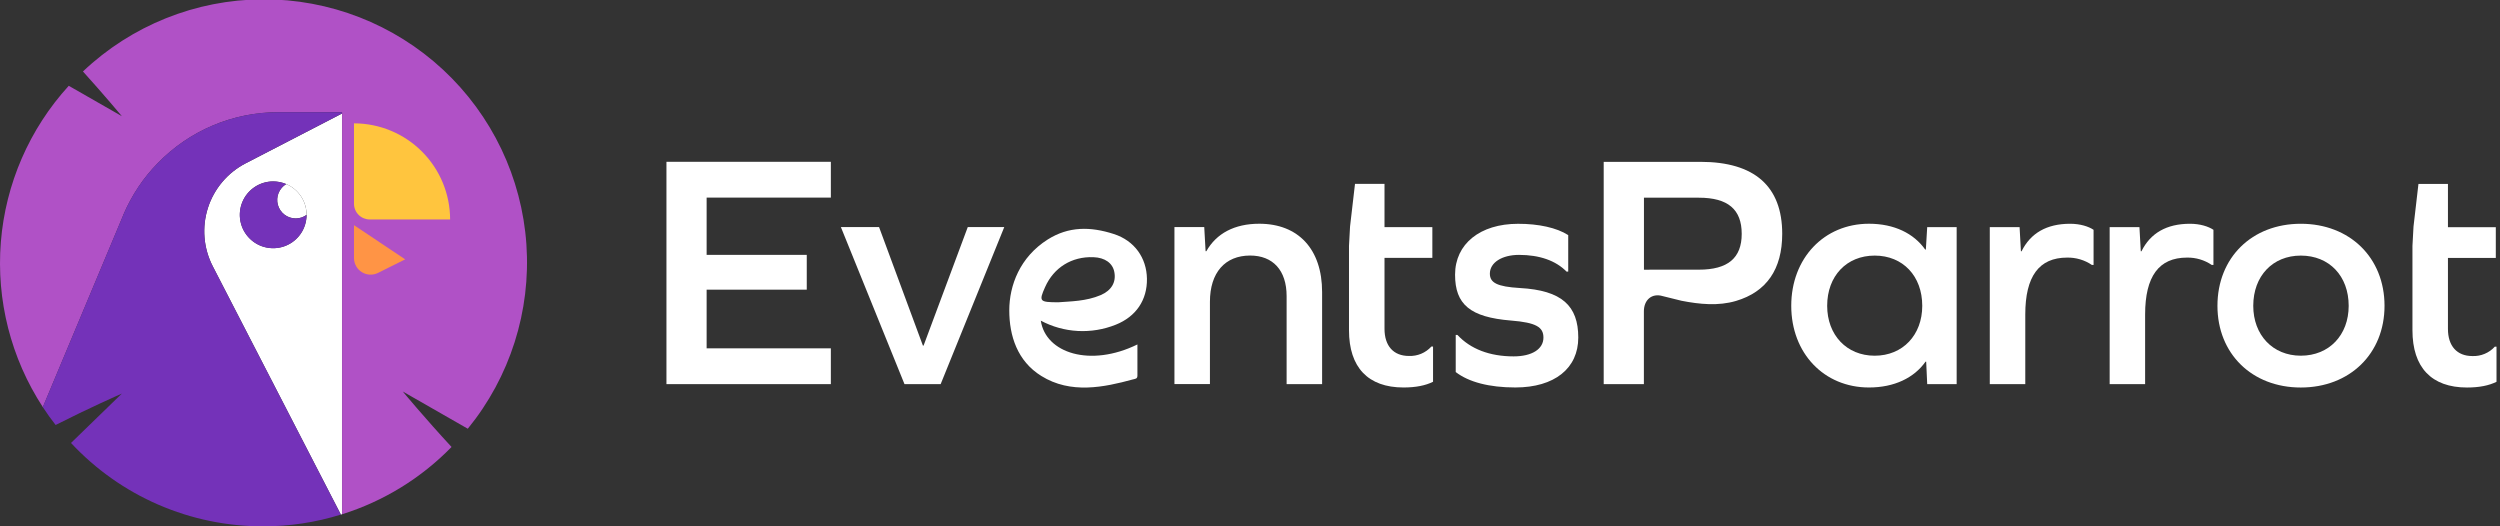 <svg width="152" height="32" viewBox="0 0 152 32" fill="none" xmlns="http://www.w3.org/2000/svg">
<rect x="0" y="0" width="152" height="32" fill="#333333" stroke="none"/>
<g clip-path="url(#clip0_1972_6711)">
<path d="M28.442 26.067L24.487 23.803C24.487 23.803 25.856 25.451 27.454 27.176C25.608 29.07 23.322 30.476 20.798 31.267V6.822H16.929C15.559 6.82 14.203 7.095 12.941 7.628C11.679 8.162 10.538 8.944 9.585 9.927C9.152 10.367 8.762 10.847 8.419 11.361C8.064 11.893 7.758 12.458 7.505 13.046L7.469 13.143L2.605 24.753C0.665 21.782 -0.233 18.251 0.052 14.715C0.337 11.178 1.789 7.837 4.181 5.216L7.412 7.066C7.347 6.99 6.323 5.76 5.043 4.345C7.994 1.548 11.899 -0.02 15.965 -0.041C20.031 -0.062 23.952 1.466 26.932 4.233C29.911 7 31.725 10.797 32.005 14.854C32.285 18.91 31.01 22.921 28.438 26.071L28.442 26.067Z" fill="#B051C6"/>
<path d="M21.522 7.498C23.071 7.499 24.557 8.115 25.653 9.21C26.748 10.306 27.364 11.792 27.366 13.341H22.481C22.227 13.341 21.984 13.241 21.804 13.062C21.624 12.883 21.523 12.64 21.522 12.387V7.498Z" fill="#B051C6"/>
<path d="M21.522 15.69V13.689L24.634 15.767L22.985 16.589C22.831 16.667 22.66 16.703 22.488 16.696C22.316 16.689 22.149 16.638 22.003 16.548C21.856 16.458 21.735 16.332 21.651 16.181C21.567 16.032 21.522 15.862 21.522 15.69Z" fill="#B051C6"/>
<path d="M27.367 13.343H22.482C22.356 13.344 22.232 13.319 22.116 13.272C22 13.224 21.894 13.154 21.805 13.065C21.716 12.977 21.645 12.872 21.597 12.756C21.548 12.64 21.523 12.516 21.523 12.39V7.499C23.072 7.5 24.558 8.117 25.653 9.212C26.749 10.308 27.365 11.793 27.367 13.342V13.343Z" fill="#FFC53E"/>
<path d="M24.635 15.769L22.986 16.591C22.832 16.669 22.661 16.705 22.489 16.698C22.317 16.69 22.15 16.639 22.004 16.549C21.857 16.459 21.736 16.333 21.652 16.183C21.568 16.032 21.523 15.864 21.523 15.691V13.69L24.635 15.769Z" fill="#FF9445"/>
<path d="M14.941 9.927C14.397 10.207 13.915 10.591 13.52 11.058C13.125 11.524 12.826 12.064 12.64 12.646C12.454 13.229 12.385 13.842 12.436 14.451C12.487 15.059 12.658 15.652 12.938 16.195L20.724 31.287C20.746 31.28 20.771 31.275 20.793 31.267V6.903L14.941 9.927ZM18.64 13.066C18.639 13.467 18.519 13.858 18.296 14.191C18.072 14.524 17.755 14.783 17.384 14.936C17.013 15.088 16.605 15.128 16.212 15.049C15.819 14.97 15.458 14.777 15.175 14.493C14.891 14.209 14.698 13.848 14.62 13.454C14.542 13.061 14.583 12.653 14.736 12.283C14.89 11.912 15.149 11.595 15.483 11.372C15.816 11.149 16.208 11.03 16.609 11.03C16.881 11.031 17.151 11.085 17.402 11.191C17.769 11.347 18.083 11.607 18.303 11.94C18.523 12.272 18.641 12.662 18.64 13.061V13.066Z" fill="white"/>
<path d="M18.639 13.062C18.448 13.204 18.216 13.28 17.978 13.28C17.732 13.28 17.493 13.199 17.297 13.05C17.101 12.9 16.96 12.691 16.895 12.454C16.829 12.217 16.843 11.965 16.935 11.737C17.026 11.508 17.19 11.316 17.401 11.19C17.769 11.345 18.082 11.606 18.303 11.939C18.523 12.272 18.64 12.663 18.639 13.062Z" fill="white"/>
<path d="M18.639 13.067C18.638 13.503 18.497 13.927 18.236 14.277C17.976 14.626 17.609 14.883 17.191 15.008C16.773 15.133 16.326 15.12 15.916 14.972C15.506 14.823 15.155 14.546 14.915 14.182C14.674 13.818 14.557 13.387 14.581 12.951C14.605 12.516 14.769 12.1 15.048 11.764C15.327 11.429 15.706 11.192 16.13 11.089C16.554 10.986 16.999 11.023 17.401 11.193C17.19 11.319 17.026 11.511 16.935 11.74C16.843 11.968 16.829 12.22 16.895 12.457C16.96 12.695 17.101 12.904 17.297 13.053C17.493 13.202 17.732 13.283 17.978 13.283C18.216 13.284 18.448 13.208 18.639 13.067Z" fill="#7432B9"/>
<path d="M12.938 16.195L20.724 31.287C19.195 31.763 17.601 32.004 15.999 32C13.808 32.005 11.64 31.557 9.629 30.685C7.619 29.813 5.811 28.535 4.317 26.932L7.408 23.93C7.289 23.981 5.402 24.813 3.382 25.839C3.107 25.491 2.848 25.126 2.602 24.751L7.466 13.14L7.504 13.042C7.757 12.454 8.062 11.891 8.416 11.358C8.76 10.846 9.15 10.366 9.582 9.925C10.536 8.941 11.677 8.159 12.939 7.626C14.2 7.093 15.557 6.819 16.927 6.821H20.791V6.901L14.941 9.927C14.397 10.207 13.915 10.591 13.52 11.058C13.125 11.524 12.826 12.064 12.64 12.646C12.454 13.229 12.385 13.841 12.436 14.45C12.487 15.059 12.658 15.652 12.938 16.195Z" fill="#7432B9"/>
<path d="M151.685 21.076C151.514 21.266 151.302 21.416 151.066 21.514C150.83 21.613 150.575 21.659 150.32 21.648C149.383 21.648 148.835 21.038 148.835 19.998V15.682H151.745V13.812H148.835V11.182H147.042L146.741 13.778L146.677 14.954V20.079C146.677 22.34 147.835 23.561 149.993 23.561C150.748 23.561 151.338 23.438 151.788 23.213V21.076H151.685Z" fill="white"/>
<path d="M103.392 9.84C106.67 9.84 108.359 11.326 108.359 14.217C108.359 16.369 107.408 17.744 105.551 18.296C104.48 18.614 103.34 18.503 102.234 18.286L101.095 18.004C100.432 17.805 99.948 18.234 99.948 18.927V23.355H97.505V9.84H103.392ZM103.291 16.396C105.061 16.396 105.896 15.683 105.896 14.219C105.896 12.733 105.061 12.02 103.291 12.02H99.952V16.398L103.291 16.396Z" fill="white"/>
<path d="M117.174 23.355L117.112 21.991H117.071C116.379 22.97 115.178 23.559 113.632 23.559C110.904 23.559 108.908 21.482 108.908 18.592C108.908 15.701 110.904 13.603 113.632 13.603C115.178 13.603 116.359 14.194 117.051 15.171H117.092L117.174 13.808H118.965V23.355H117.174ZM116.873 18.594C116.873 16.782 115.693 15.54 113.982 15.54C112.272 15.54 111.092 16.782 111.092 18.594C111.092 20.364 112.273 21.627 113.982 21.627C115.692 21.627 116.873 20.364 116.873 18.594Z" fill="white"/>
<path d="M127.289 13.972V16.109H127.188C126.744 15.808 126.218 15.652 125.682 15.662C123.971 15.662 123.137 16.802 123.137 19.122V23.354H120.979V13.81H122.791L122.872 15.276H122.913C123.457 14.177 124.436 13.605 125.865 13.605C126.475 13.605 126.985 13.769 127.289 13.972Z" fill="white"/>
<path d="M134.577 13.972V16.109H134.475C134.031 15.808 133.505 15.652 132.969 15.662C131.259 15.662 130.423 16.802 130.423 19.122V23.354H128.267V13.81H130.078L130.159 15.276H130.2C130.744 14.177 131.724 13.605 133.151 13.605C133.763 13.605 134.271 13.769 134.577 13.972Z" fill="white"/>
<path d="M144.979 18.594C144.979 21.505 142.861 23.561 139.889 23.561C136.918 23.561 134.821 21.505 134.821 18.594C134.821 15.662 136.917 13.605 139.889 13.605C142.862 13.605 144.979 15.662 144.979 18.594ZM136.998 18.594C136.998 20.364 138.179 21.626 139.889 21.626C141.62 21.626 142.8 20.364 142.8 18.594C142.8 16.782 141.62 15.54 139.889 15.54C138.179 15.54 136.998 16.782 136.998 18.594Z" fill="white"/>
<path d="M49.051 15.497V17.613H42.963V21.178H50.516V23.355H40.52V9.837H50.516V12.014H42.963V15.496L49.051 15.497Z" fill="white"/>
<path d="M54.993 23.355L51.126 13.807H53.447L56.113 21.013H56.153L58.84 13.807H61.059L57.192 23.355H54.993Z" fill="white"/>
<path d="M80.384 17.756V23.355H78.226V18.001C78.226 16.433 77.391 15.537 76.007 15.537C74.484 15.537 73.564 16.575 73.564 18.347V23.352H71.406V13.807H73.218L73.3 15.273H73.346C73.956 14.194 75.056 13.603 76.562 13.603C78.939 13.603 80.384 15.151 80.384 17.756Z" fill="white"/>
<path d="M87.028 21.069C86.856 21.259 86.645 21.409 86.409 21.508C86.173 21.607 85.918 21.652 85.662 21.642C84.724 21.642 84.178 21.031 84.178 19.992V15.68H87.087V13.809H84.178V11.18H82.384L82.083 13.771L82.019 14.945V20.077C82.019 22.337 83.177 23.559 85.336 23.559C86.09 23.559 86.68 23.436 87.129 23.212V21.069H87.028Z" fill="white"/>
<path d="M95.348 14.295V16.514H95.246C94.593 15.843 93.597 15.497 92.356 15.497C91.318 15.497 90.584 15.965 90.584 16.636C90.584 17.187 91.012 17.43 92.417 17.512C94.961 17.655 95.959 18.59 95.959 20.524C95.959 22.398 94.514 23.558 92.132 23.558C90.544 23.558 89.302 23.232 88.508 22.621V20.362H88.61C89.403 21.217 90.569 21.668 92.029 21.668C93.149 21.668 93.841 21.221 93.841 20.527C93.841 19.896 93.415 19.612 91.867 19.489C89.384 19.286 88.468 18.51 88.468 16.701C88.468 14.829 89.991 13.607 92.295 13.607C93.536 13.603 94.656 13.847 95.348 14.295Z" fill="white"/>
<path d="M63.28 19.496C63.976 19.866 64.744 20.081 65.532 20.123C66.319 20.165 67.106 20.035 67.838 19.742C69.072 19.25 69.755 18.24 69.734 16.943C69.713 15.675 68.972 14.632 67.724 14.229C66.295 13.767 64.972 13.758 63.697 14.564C62.01 15.633 61.364 17.354 61.364 18.872C61.364 20.412 61.853 21.955 63.311 22.858C65.101 23.974 67.128 23.546 68.875 23.07C69.027 23.028 69.155 23.041 69.155 22.838C69.155 22.218 69.155 21.599 69.155 20.942C66.295 22.346 63.577 21.476 63.28 19.496ZM63.543 17.452C64.073 16.264 65.166 15.586 66.481 15.637C67.185 15.662 67.656 16.002 67.753 16.548C67.868 17.16 67.576 17.663 66.918 17.944C66.032 18.321 65.082 18.321 64.34 18.379C63.19 18.376 63.157 18.321 63.543 17.452Z" fill="white"/>
</g>
<defs>
<clipPath id="clip0_1972_6711">
<rect width="151.788" height="32" fill="white"/>
</clipPath>
</defs>
</svg>
